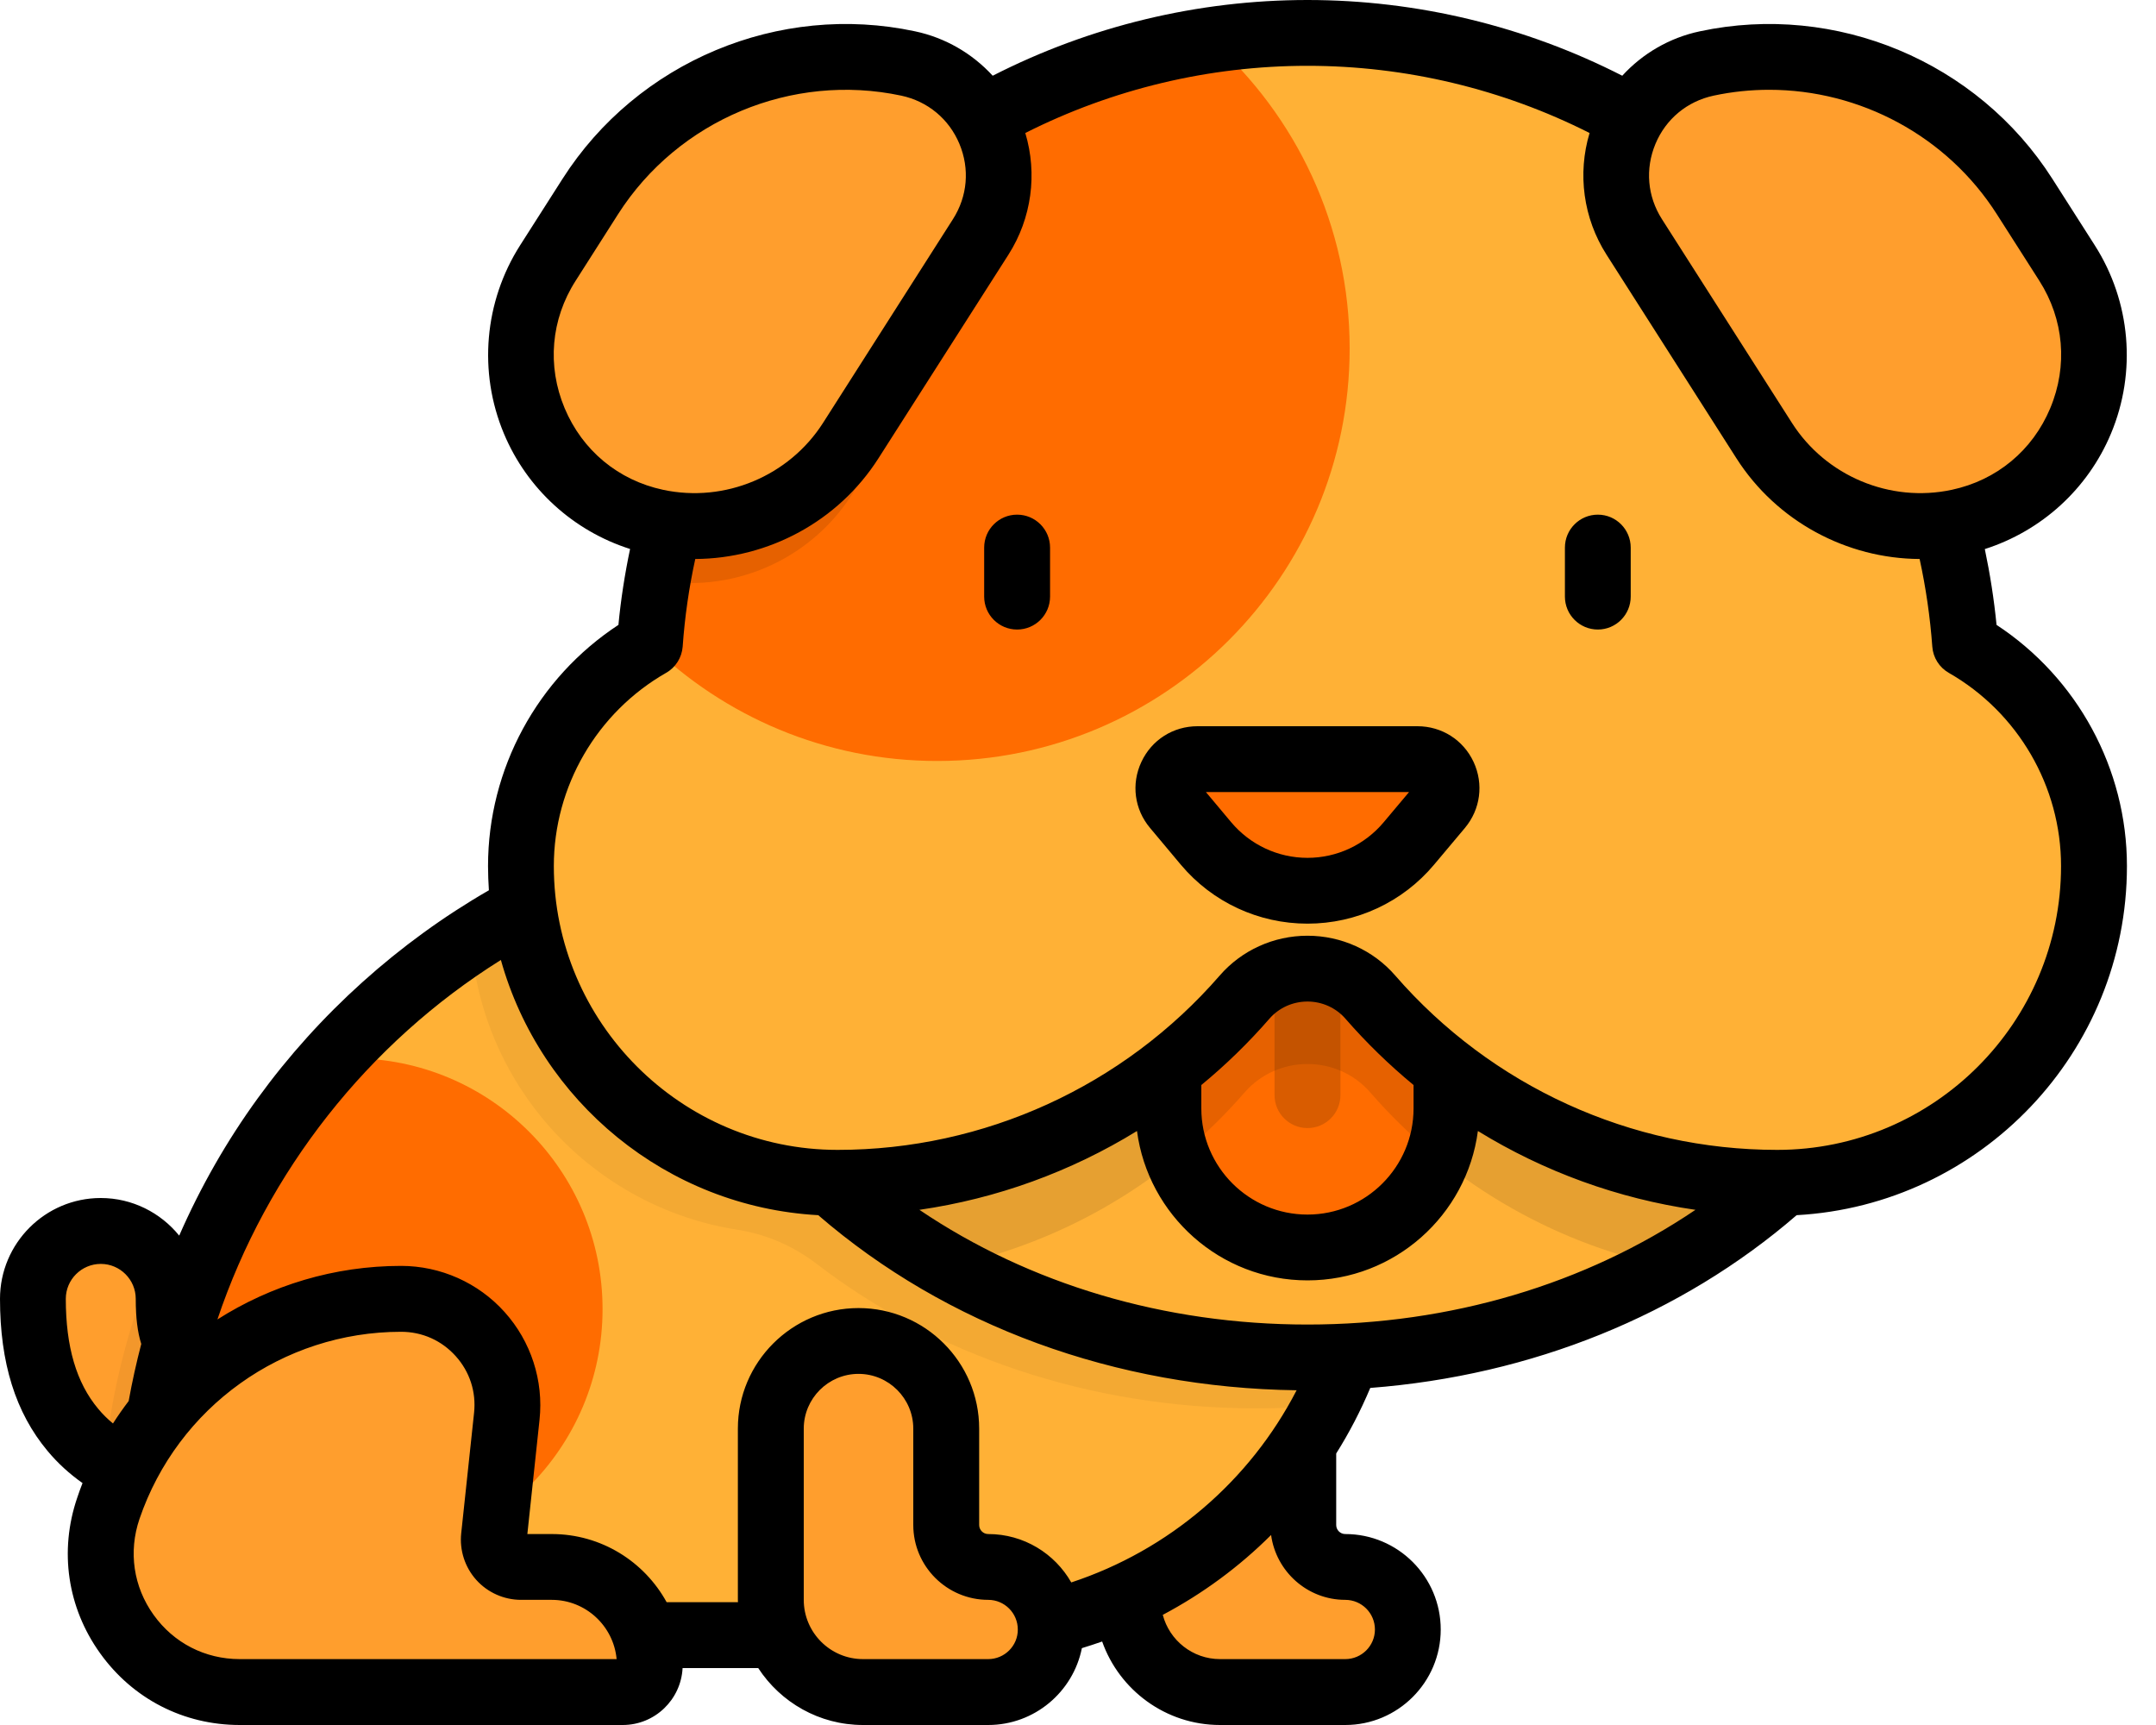 <svg width="25" height="20" viewBox="0 0 25 20" fill="none" xmlns="http://www.w3.org/2000/svg">
<path d="M2.662 17.284C1.847 17.284 1.235 17.046 0.844 16.578C0.533 16.205 0.382 15.708 0.382 15.059C0.382 14.624 0.734 14.272 1.168 14.272C1.603 14.272 1.955 14.624 1.955 15.059C1.955 15.402 2.016 15.526 2.052 15.569C2.126 15.658 2.354 15.71 2.662 15.71C3.097 15.71 3.449 16.063 3.449 16.497C3.449 16.932 3.097 17.284 2.662 17.284Z" fill="#FF9E2D"/>
<path opacity="0.05" d="M2.662 15.71C2.354 15.71 2.126 15.658 2.053 15.569C2.016 15.526 1.955 15.402 1.955 15.059C1.955 14.887 1.899 14.729 1.806 14.599C1.502 15.322 1.299 16.098 1.214 16.909C1.585 17.157 2.07 17.284 2.662 17.284C3.097 17.284 3.449 16.931 3.449 16.497C3.449 16.062 3.097 15.71 2.662 15.71Z" fill="black"/>
<path d="M15.113 17.681V16.564C15.113 16.003 14.657 15.547 14.095 15.547C13.534 15.547 13.079 16.003 13.079 16.564V18.549C13.079 19.14 13.557 19.618 14.148 19.618H15.599C16 19.618 16.325 19.293 16.325 18.893C16.325 18.492 16 18.168 15.599 18.168C15.331 18.168 15.113 17.95 15.113 17.681Z" fill="#FF9E2D"/>
<path d="M10.995 18.958H2.918C2.265 18.958 1.736 18.429 1.736 17.776C1.736 13.241 5.412 9.564 9.948 9.564H15.923V14.03C15.923 16.752 13.717 18.958 10.995 18.958Z" fill="#FFB136"/>
<path opacity="0.05" d="M9.948 9.564C8.292 9.564 6.751 10.055 5.461 10.898C5.584 12.613 6.884 14 8.557 14.259C8.89 14.311 9.205 14.45 9.473 14.656C10.827 15.696 12.613 16.329 14.571 16.329C14.841 16.329 15.109 16.317 15.372 16.293C15.724 15.615 15.923 14.846 15.923 14.03V9.564H9.948V9.564Z" fill="black"/>
<path d="M4.079 12.27C4.001 12.27 3.923 12.274 3.847 12.28C2.707 13.544 1.955 15.164 1.777 16.953C2.308 17.642 3.142 18.086 4.079 18.086C5.685 18.086 6.987 16.784 6.987 15.178C6.987 13.572 5.685 12.27 4.079 12.27Z" fill="#FF6C00"/>
<path d="M5.728 17.817L5.876 16.422C5.954 15.694 5.384 15.059 4.651 15.059C3.116 15.059 1.751 16.036 1.256 17.489C0.9 18.533 1.676 19.618 2.78 19.618H7.221C7.394 19.618 7.535 19.478 7.535 19.305C7.535 18.677 7.026 18.168 6.398 18.168H6.043C5.854 18.168 5.708 18.004 5.728 17.817Z" fill="#FF9E2D"/>
<path d="M10.972 17.681V16.564C10.972 16.003 10.517 15.547 9.955 15.547C9.393 15.547 8.938 16.003 8.938 16.564V18.549C8.938 19.14 9.417 19.618 10.007 19.618H11.459C11.86 19.618 12.184 19.294 12.184 18.893C12.184 18.492 11.86 18.168 11.459 18.168C11.19 18.168 10.972 17.95 10.972 17.681Z" fill="#FF9E2D"/>
<path d="M15.161 15.739C19.391 15.739 22.82 12.786 22.82 9.145C22.82 5.503 19.391 2.551 15.161 2.551C10.931 2.551 7.502 5.503 7.502 9.145C7.502 12.786 10.931 15.739 15.161 15.739Z" fill="#FFB136"/>
<path d="M16.773 12.851C16.773 13.742 16.051 14.464 15.161 14.464C14.27 14.464 13.549 13.742 13.549 12.851V10.7H16.773V12.851H16.773Z" fill="#FF6C00"/>
<path opacity="0.15" d="M15.161 13.079C14.95 13.079 14.779 12.908 14.779 12.697V10.909C14.779 10.698 14.95 10.527 15.161 10.527C15.372 10.527 15.543 10.698 15.543 10.909V12.697C15.543 12.908 15.372 13.079 15.161 13.079Z" fill="black"/>
<path opacity="0.1" d="M22.791 8.578C22.79 8.577 22.788 8.576 22.787 8.575C22.783 8.524 22.779 8.473 22.774 8.422C22.356 5.121 19.107 2.551 15.161 2.551C11.215 2.551 7.966 5.12 7.548 8.422C7.543 8.473 7.538 8.524 7.535 8.575C7.533 8.576 7.532 8.577 7.53 8.577C7.512 8.765 7.502 8.954 7.502 9.145C7.502 11.468 8.897 13.51 11.006 14.684C12.361 14.399 13.555 13.675 14.431 12.667C14.814 12.226 15.508 12.226 15.89 12.667C16.767 13.675 17.96 14.399 19.316 14.684C21.424 13.51 22.82 11.468 22.82 9.145C22.82 8.954 22.81 8.765 22.791 8.578Z" fill="black"/>
<path d="M22.787 7.469C22.501 3.507 19.196 0.382 15.161 0.382C11.126 0.382 7.821 3.507 7.535 7.469C6.642 7.979 6.04 8.939 6.04 10.041C6.04 12.069 7.685 13.714 9.713 13.714C11.597 13.714 13.285 12.88 14.431 11.561C14.814 11.12 15.508 11.12 15.891 11.561C17.036 12.88 18.724 13.714 20.608 13.714C22.637 13.714 24.281 12.069 24.281 10.041C24.281 8.939 23.679 7.979 22.787 7.469Z" fill="#FFB136"/>
<path d="M14.04 0.463C10.529 0.979 7.795 3.881 7.535 7.468C8.396 8.306 9.572 8.823 10.868 8.823C13.509 8.823 15.65 6.682 15.65 4.041C15.65 2.617 15.027 1.339 14.04 0.463Z" fill="#FF6C00"/>
<path opacity="0.1" d="M11.16 1.511C9.325 2.64 8.004 4.521 7.626 6.726C7.684 6.736 7.744 6.745 7.805 6.751C8.727 6.835 9.606 6.337 10.008 5.502L11.267 2.886C11.494 2.413 11.425 1.897 11.16 1.511Z" fill="black"/>
<path d="M7.609 6.053C6.258 5.764 5.609 4.215 6.353 3.049L6.845 2.278C7.632 1.046 9.101 0.431 10.531 0.736C11.436 0.929 11.87 1.966 11.372 2.746L9.864 5.109C9.383 5.863 8.484 6.239 7.609 6.053Z" fill="#FF9E2D"/>
<path d="M22.712 6.053C24.064 5.764 24.712 4.215 23.969 3.049L23.476 2.278C22.69 1.045 21.221 0.431 19.791 0.736C18.886 0.929 18.452 1.966 18.95 2.746L20.457 5.109C20.938 5.863 21.837 6.239 22.712 6.053Z" fill="#FF9E2D"/>
<path d="M16.694 9.354L16.337 9.779C15.723 10.51 14.598 10.51 13.985 9.779L13.628 9.354C13.444 9.135 13.6 8.801 13.886 8.801H16.436C16.722 8.801 16.877 9.135 16.694 9.354Z" fill="#FF6C00"/>
<path d="M23.151 7.245C23.122 6.95 23.076 6.656 23.015 6.366C23.672 6.156 24.209 5.67 24.478 5.027C24.777 4.313 24.707 3.497 24.29 2.844L23.798 2.073C22.931 0.713 21.288 0.026 19.711 0.363C19.36 0.437 19.047 0.62 18.811 0.878C17.686 0.303 16.431 0 15.161 0C13.89 0 12.636 0.303 11.511 0.878C11.274 0.62 10.961 0.437 10.61 0.363C9.033 0.026 7.391 0.713 6.523 2.073L6.031 2.844C5.615 3.497 5.544 4.313 5.843 5.027C6.112 5.67 6.65 6.156 7.306 6.365C7.245 6.656 7.199 6.95 7.171 7.245C6.233 7.86 5.659 8.913 5.659 10.041C5.659 10.135 5.663 10.229 5.669 10.322C4.623 10.925 3.7 11.754 2.99 12.732C2.629 13.229 2.324 13.764 2.078 14.326C1.863 14.061 1.535 13.89 1.168 13.89C0.524 13.89 0 14.415 0 15.059C0 15.801 0.18 16.378 0.551 16.822C0.669 16.964 0.805 17.088 0.957 17.195C0.935 17.252 0.914 17.308 0.895 17.366C0.685 17.982 0.781 18.638 1.16 19.167C1.539 19.697 2.129 20 2.78 20H7.221C7.593 20 7.896 19.707 7.915 19.34H8.792C9.051 19.737 9.499 20 10.007 20H11.459C11.995 20 12.444 19.616 12.545 19.109C12.624 19.085 12.702 19.059 12.78 19.032C12.979 19.595 13.517 20 14.147 20H15.599C16.21 20 16.706 19.503 16.706 18.893C16.706 18.282 16.21 17.786 15.599 17.786C15.541 17.786 15.494 17.739 15.494 17.681V16.852C15.645 16.612 15.777 16.358 15.889 16.092C17.76 15.948 19.49 15.25 20.833 14.089C22.965 13.971 24.663 12.201 24.663 10.041C24.663 8.913 24.088 7.86 23.151 7.245ZM19.196 1.668C19.317 1.379 19.563 1.175 19.87 1.109C20.085 1.063 20.301 1.041 20.515 1.041C21.567 1.041 22.576 1.576 23.154 2.483L23.647 3.255C23.933 3.703 23.979 4.242 23.774 4.732C23.569 5.223 23.152 5.568 22.632 5.679C21.917 5.832 21.172 5.52 20.779 4.904L19.271 2.541C19.102 2.276 19.075 1.958 19.196 1.668ZM6.547 4.732C6.342 4.242 6.388 3.703 6.675 3.255L7.167 2.483C7.864 1.391 9.183 0.839 10.451 1.109C10.758 1.175 11.004 1.379 11.125 1.668C11.246 1.958 11.219 2.276 11.05 2.541L9.543 4.904C9.149 5.52 8.404 5.832 7.689 5.679C7.169 5.568 6.753 5.223 6.547 4.732ZM1.31 16.504C1.247 16.452 1.189 16.395 1.138 16.333C0.886 16.032 0.763 15.615 0.763 15.059C0.763 14.836 0.945 14.654 1.169 14.654C1.392 14.654 1.574 14.836 1.574 15.059C1.574 15.276 1.595 15.447 1.638 15.582C1.581 15.801 1.532 16.022 1.492 16.244C1.428 16.328 1.367 16.415 1.31 16.504ZM2.78 19.236C2.378 19.236 2.014 19.049 1.781 18.723C1.547 18.397 1.488 17.992 1.617 17.612C2.06 16.313 3.279 15.441 4.651 15.441C4.896 15.441 5.12 15.541 5.284 15.723C5.447 15.904 5.523 16.138 5.497 16.381L5.348 17.777V17.777C5.327 17.974 5.391 18.171 5.523 18.318C5.655 18.465 5.845 18.549 6.042 18.549H6.398C6.791 18.549 7.115 18.852 7.15 19.236H2.78ZM11.459 19.236H10.007C9.628 19.236 9.32 18.928 9.32 18.549V16.564C9.32 16.214 9.605 15.929 9.955 15.929C10.305 15.929 10.59 16.214 10.59 16.564V17.681C10.59 18.16 10.98 18.549 11.459 18.549C11.648 18.549 11.802 18.703 11.802 18.893C11.803 19.082 11.648 19.236 11.459 19.236ZM12.422 18.347C12.231 18.012 11.871 17.786 11.459 17.786C11.401 17.786 11.354 17.739 11.354 17.681V16.564C11.354 15.793 10.726 15.166 9.955 15.166C9.184 15.166 8.556 15.793 8.556 16.564V18.549C8.556 18.558 8.557 18.567 8.557 18.576H7.73C7.472 18.106 6.972 17.786 6.398 17.786H6.115L6.256 16.462C6.305 16.008 6.157 15.552 5.851 15.212C5.546 14.872 5.108 14.677 4.651 14.677C3.877 14.677 3.143 14.902 2.521 15.298C3.096 13.585 4.264 12.096 5.808 11.13C6.266 12.768 7.729 13.992 9.488 14.089C10.975 15.374 12.934 16.091 15.035 16.119C14.49 17.174 13.554 17.974 12.422 18.347ZM15.599 18.549C15.789 18.549 15.943 18.703 15.943 18.893C15.943 19.082 15.789 19.236 15.599 19.236H14.147C13.829 19.236 13.56 19.018 13.483 18.723C13.947 18.477 14.37 18.165 14.739 17.797C14.797 18.221 15.16 18.549 15.599 18.549ZM15.161 15.357C13.502 15.357 11.937 14.889 10.661 14.027C11.559 13.897 12.417 13.585 13.184 13.113C13.313 14.089 14.15 14.845 15.161 14.845C16.172 14.845 17.009 14.089 17.137 13.113C17.904 13.585 18.762 13.897 19.66 14.027C18.384 14.889 16.82 15.357 15.161 15.357ZM13.93 12.851V12.58C14.212 12.348 14.476 12.091 14.719 11.812C14.829 11.685 14.99 11.612 15.161 11.612C15.331 11.612 15.492 11.685 15.602 11.812C15.845 12.091 16.11 12.348 16.391 12.58V12.851C16.391 13.53 15.839 14.082 15.161 14.082C14.482 14.082 13.93 13.53 13.93 12.851ZM20.608 13.332C18.909 13.332 17.295 12.595 16.179 11.311C15.924 11.017 15.553 10.849 15.161 10.849C14.769 10.849 14.398 11.017 14.143 11.311C13.027 12.595 11.412 13.332 9.713 13.332C7.899 13.332 6.422 11.855 6.422 10.041C6.422 9.118 6.921 8.26 7.724 7.801C7.835 7.738 7.906 7.624 7.916 7.497C7.94 7.156 7.989 6.815 8.062 6.481C8.909 6.477 9.72 6.045 10.186 5.314L11.694 2.952C11.963 2.53 12.031 2.015 11.889 1.542C12.899 1.032 14.022 0.763 15.161 0.763C16.299 0.763 17.423 1.032 18.432 1.542C18.29 2.015 18.359 2.53 18.628 2.952L20.135 5.314C20.602 6.045 21.413 6.477 22.259 6.481C22.332 6.816 22.381 7.156 22.406 7.497C22.415 7.624 22.487 7.738 22.597 7.801C23.4 8.26 23.899 9.118 23.899 10.041C23.899 11.855 22.423 13.332 20.608 13.332ZM11.794 5.967C11.583 5.967 11.412 6.138 11.412 6.349V6.917C11.412 7.128 11.583 7.299 11.794 7.299C12.005 7.299 12.176 7.128 12.176 6.917V6.349C12.176 6.138 12.005 5.967 11.794 5.967ZM16.436 8.42H13.886C13.603 8.42 13.354 8.579 13.235 8.834C13.115 9.09 13.154 9.384 13.336 9.6L13.692 10.025C14.057 10.46 14.593 10.709 15.161 10.709C15.729 10.709 16.264 10.46 16.629 10.025L16.986 9.6C17.167 9.384 17.206 9.09 17.087 8.834C16.968 8.579 16.718 8.42 16.436 8.42ZM16.044 9.534C15.825 9.795 15.503 9.946 15.161 9.946C14.819 9.946 14.497 9.795 14.277 9.534L13.983 9.183H16.339L16.044 9.534ZM18.528 5.967C18.317 5.967 18.146 6.138 18.146 6.349V6.917C18.146 7.128 18.317 7.299 18.528 7.299C18.738 7.299 18.909 7.128 18.909 6.917V6.349C18.909 6.138 18.738 5.967 18.528 5.967Z" fill="black"/>
</svg>

